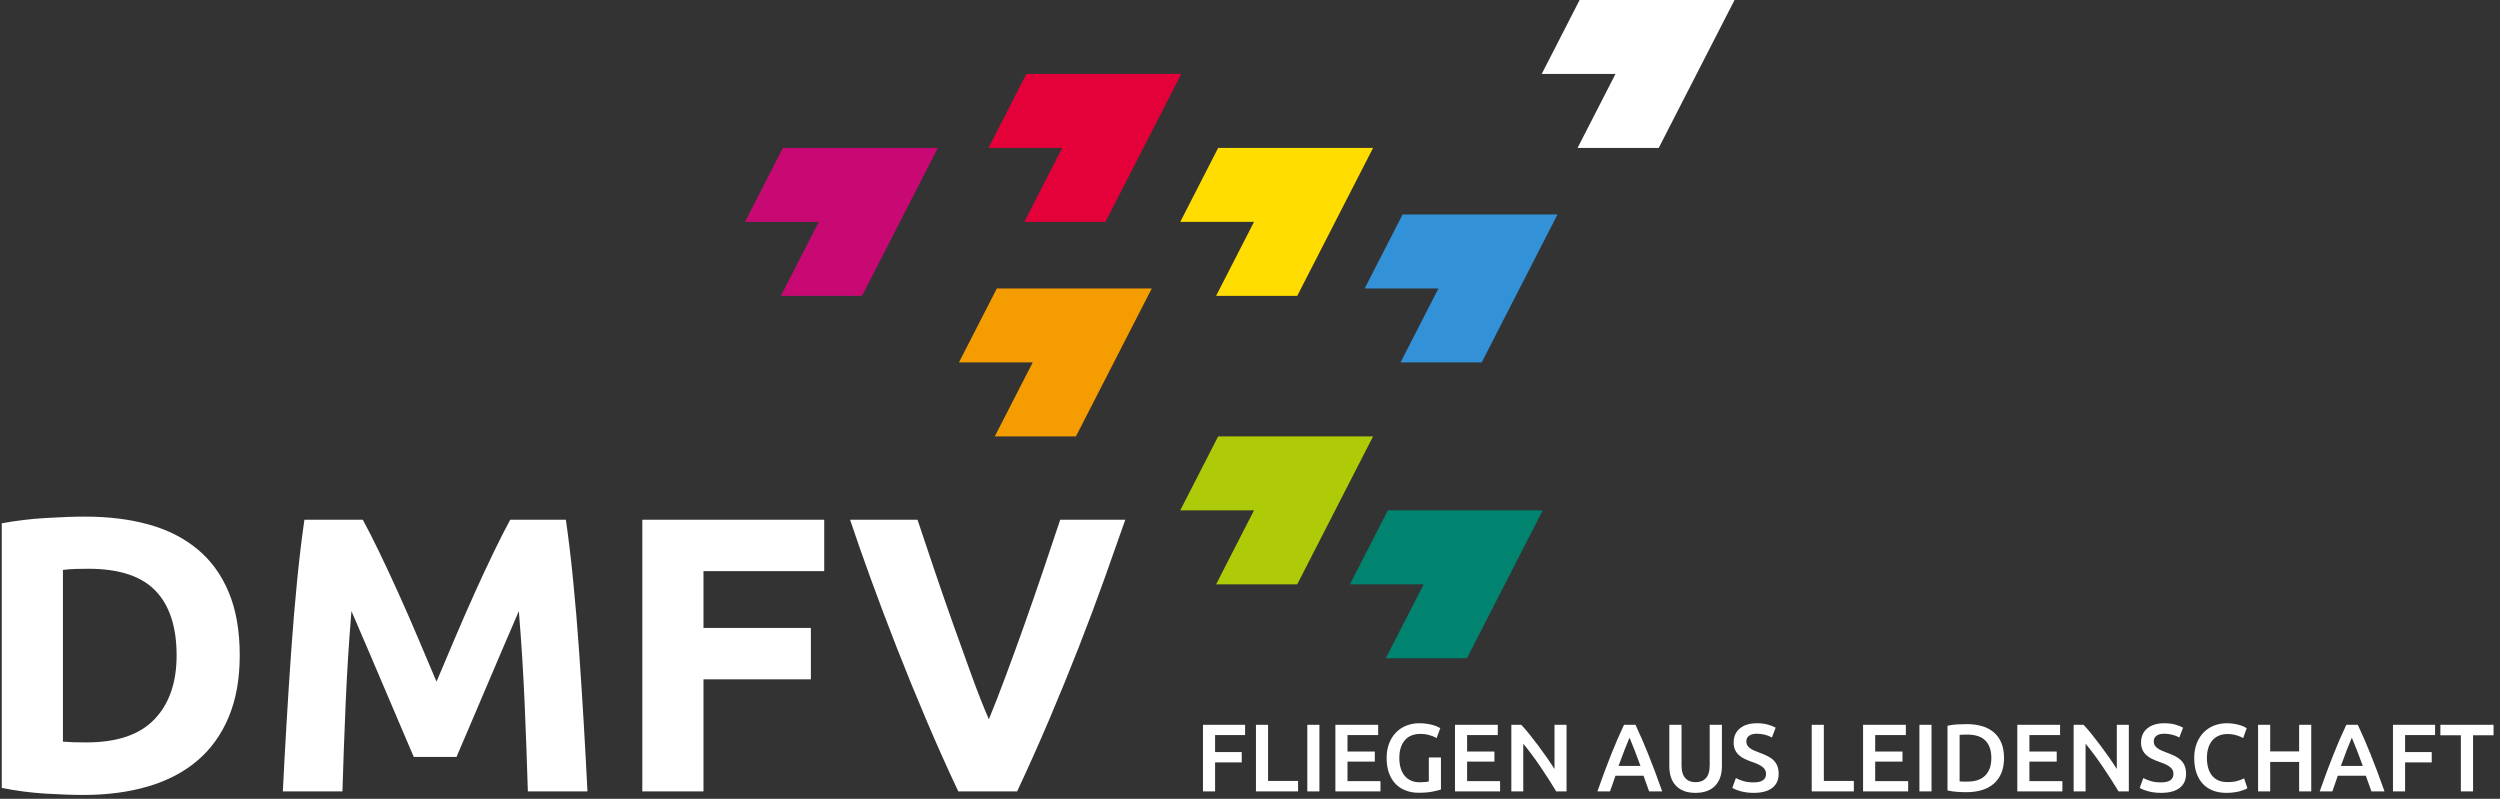 <?xml version="1.0" encoding="UTF-8"?>
<svg width="338px" height="108px" viewBox="0 0 338 108" version="1.1" xmlns="http://www.w3.org/2000/svg" xmlns:xlink="http://www.w3.org/1999/xlink">
    <rect x="0" y="0" width="338" height="108" fill="#333333" stroke="none"/>
    <!-- Generator: Sketch 53.2 (72643) - https://sketchapp.com -->
    <title>dmfv-logo-neg</title>
    <desc>Created with Sketch.</desc>
    <g id="Assets" stroke="none" stroke-width="1" fill="none" fill-rule="evenodd">
        <g transform="translate(-385, -31)" id="dmfv-logo-neg">
            <g transform="translate(381, 31)">
                <polygon id="Combined-Shape" fill="#FFFFFF" points="235.947 5 238.51 0 217.565 0 212.439 10 222.413 10 217.287 20 228.258 20"></polygon>
                <polygon id="Combined-Shape-Copy" fill="#C80973" points="128.231 25 130.794 20 109.849 20 104.724 30 114.697 30 109.572 40 120.543 40"></polygon>
                <polygon id="Combined-Shape-Copy-2" fill="#E4013A" points="161.144 15 163.707 10 142.762 10 137.637 20 147.61 20 142.485 30 153.456 30"></polygon>
                <polygon id="Combined-Shape-Copy-3" fill="#FFDD00" points="187.076 25 189.639 20 168.694 20 163.568 30 173.542 30 168.416 40 179.387 40"></polygon>
                <polygon id="Combined-Shape-Copy-4" fill="#3391D8" points="212.01 34 214.573 29 193.628 29 188.502 39 198.476 39 193.351 49 204.322 49"></polygon>
                <polygon id="Combined-Shape-Copy-5" fill="#F59C00" points="157.155 44 159.718 39 138.773 39 133.647 49 143.621 49 138.495 59 149.466 59"></polygon>
                <polygon id="Combined-Shape-Copy-6" fill="#AFCB08" points="187.076 64 189.639 59 168.694 59 163.568 69 173.542 69 168.416 79 179.387 79"></polygon>
                <polygon id="Combined-Shape-Copy-7" fill="#00836F" points="210.015 74 212.578 69 191.633 69 186.508 79 196.481 79 191.356 89 202.327 89"></polygon>
                <path d="M12.508,100.269 C12.897,100.304 13.347,100.331 13.86,100.349 C14.372,100.366 14.981,100.375 15.688,100.375 C19.822,100.375 22.887,99.333 24.884,97.248 C26.88,95.163 27.878,92.284 27.878,88.609 C27.878,84.758 26.924,81.843 25.016,79.864 C23.108,77.885 20.087,76.896 15.953,76.896 C15.388,76.896 14.805,76.905 14.204,76.922 C13.603,76.94 13.038,76.984 12.508,77.055 L12.508,100.269 Z M36.411,88.609 C36.411,91.789 35.916,94.563 34.927,96.93 C33.938,99.297 32.533,101.258 30.713,102.813 C28.894,104.368 26.677,105.534 24.062,106.311 C21.447,107.088 18.515,107.477 15.264,107.477 C13.78,107.477 12.049,107.415 10.07,107.291 C8.091,107.168 6.148,106.912 4.24,106.523 L4.24,70.748 C6.148,70.395 8.135,70.156 10.203,70.032 C12.27,69.909 14.045,69.847 15.529,69.847 C18.674,69.847 21.527,70.2 24.088,70.907 C26.65,71.614 28.85,72.727 30.687,74.246 C32.524,75.765 33.938,77.709 34.927,80.076 C35.916,82.443 36.411,85.288 36.411,88.609 Z M53.053,70.271 C53.689,71.437 54.422,72.877 55.252,74.591 C56.083,76.304 56.948,78.159 57.849,80.156 C58.751,82.152 59.643,84.192 60.526,86.277 C61.409,88.362 62.24,90.323 63.017,92.16 C63.794,90.323 64.625,88.362 65.508,86.277 C66.391,84.192 67.283,82.152 68.184,80.156 C69.086,78.159 69.951,76.304 70.781,74.591 C71.612,72.877 72.345,71.437 72.981,70.271 L80.507,70.271 C80.86,72.709 81.187,75.438 81.487,78.46 C81.788,81.481 82.053,84.625 82.282,87.894 C82.512,91.162 82.724,94.439 82.918,97.725 C83.113,101.011 83.281,104.103 83.422,107 L75.366,107 C75.26,103.431 75.119,99.545 74.942,95.34 C74.765,91.135 74.5,86.895 74.147,82.62 C73.511,84.104 72.804,85.747 72.027,87.549 C71.25,89.351 70.481,91.153 69.722,92.955 C68.962,94.757 68.229,96.479 67.522,98.123 C66.815,99.766 66.215,101.17 65.72,102.336 L59.943,102.336 C59.448,101.17 58.848,99.766 58.141,98.123 C57.434,96.479 56.701,94.757 55.941,92.955 C55.182,91.153 54.413,89.351 53.636,87.549 C52.859,85.747 52.152,84.104 51.516,82.62 C51.163,86.895 50.898,91.135 50.721,95.34 C50.544,99.545 50.403,103.431 50.297,107 L42.241,107 C42.382,104.103 42.55,101.011 42.745,97.725 C42.939,94.439 43.151,91.162 43.38,87.894 C43.61,84.625 43.875,81.481 44.175,78.46 C44.476,75.438 44.803,72.709 45.156,70.271 L53.053,70.271 Z M90.842,107 L90.842,70.271 L115.434,70.271 L115.434,77.214 L99.11,77.214 L99.11,84.899 L113.632,84.899 L113.632,91.842 L99.11,91.842 L99.11,107 L90.842,107 Z M133.56,107 C132.111,103.926 130.68,100.728 129.267,97.407 C127.854,94.086 126.511,90.8 125.239,87.549 C123.967,84.298 122.792,81.189 121.715,78.221 C120.637,75.253 119.709,72.603 118.932,70.271 L128.048,70.271 C128.755,72.391 129.523,74.679 130.353,77.135 C131.184,79.59 132.032,82.037 132.898,84.475 C133.763,86.913 134.602,89.245 135.415,91.471 C136.228,93.697 136.987,95.623 137.694,97.248 C138.365,95.623 139.116,93.697 139.946,91.471 C140.777,89.245 141.625,86.913 142.49,84.475 C143.356,82.037 144.204,79.59 145.035,77.135 C145.865,74.679 146.633,72.391 147.34,70.271 L156.138,70.271 C155.325,72.603 154.389,75.253 153.329,78.221 C152.269,81.189 151.103,84.298 149.831,87.549 C148.559,90.8 147.216,94.086 145.803,97.407 C144.39,100.728 142.959,103.926 141.51,107 L133.56,107 Z" id="DMFV" fill="#FFFFFF" fill-rule="nonzero"></path>
                <path d="M166.642,107 L166.642,97.991 L172.336,97.991 L172.336,99.382 L168.28,99.382 L168.28,101.683 L171.881,101.683 L171.881,103.074 L168.28,103.074 L168.28,107 L166.642,107 Z M179.499,105.583 L179.499,107 L173.805,107 L173.805,97.991 L175.443,97.991 L175.443,105.583 L179.499,105.583 Z M180.747,97.991 L182.385,97.991 L182.385,107 L180.747,107 L180.747,97.991 Z M184.543,107 L184.543,97.991 L190.328,97.991 L190.328,99.382 L186.181,99.382 L186.181,101.605 L189.873,101.605 L189.873,102.97 L186.181,102.97 L186.181,105.609 L190.64,105.609 L190.64,107 L184.543,107 Z M196.048,99.226 C195.121,99.226 194.412,99.514 193.923,100.091 C193.433,100.667 193.188,101.466 193.188,102.489 C193.188,102.974 193.247,103.418 193.364,103.822 C193.481,104.225 193.654,104.569 193.884,104.855 C194.113,105.141 194.399,105.364 194.742,105.525 C195.084,105.685 195.485,105.765 195.944,105.765 C196.23,105.765 196.477,105.754 196.685,105.733 C196.893,105.711 197.058,105.683 197.179,105.648 L197.179,102.411 L198.817,102.411 L198.817,106.74 C198.592,106.827 198.21,106.922 197.673,107.026 C197.136,107.13 196.516,107.182 195.814,107.182 C195.164,107.182 194.57,107.078 194.033,106.87 C193.496,106.662 193.039,106.359 192.662,105.96 C192.285,105.561 191.992,105.072 191.784,104.491 C191.576,103.91 191.472,103.243 191.472,102.489 C191.472,101.735 191.587,101.068 191.817,100.487 C192.046,99.906 192.36,99.415 192.759,99.011 C193.158,98.608 193.626,98.303 194.163,98.095 C194.7,97.887 195.272,97.783 195.879,97.783 C196.295,97.783 196.666,97.811 196.991,97.868 C197.316,97.924 197.595,97.987 197.829,98.056 C198.063,98.125 198.256,98.199 198.408,98.277 C198.559,98.355 198.665,98.411 198.726,98.446 L198.232,99.785 C197.972,99.629 197.649,99.497 197.264,99.388 C196.878,99.28 196.473,99.226 196.048,99.226 Z M200.715,107 L200.715,97.991 L206.5,97.991 L206.5,99.382 L202.353,99.382 L202.353,101.605 L206.045,101.605 L206.045,102.97 L202.353,102.97 L202.353,105.609 L206.812,105.609 L206.812,107 L200.715,107 Z M214.404,107 C214.109,106.506 213.78,105.975 213.416,105.407 C213.052,104.84 212.675,104.268 212.285,103.692 C211.895,103.115 211.499,102.556 211.096,102.014 C210.693,101.473 210.309,100.985 209.945,100.552 L209.945,107 L208.333,107 L208.333,97.991 L209.672,97.991 C210.019,98.355 210.391,98.786 210.79,99.284 C211.189,99.783 211.59,100.301 211.993,100.838 C212.396,101.375 212.786,101.915 213.163,102.457 C213.54,102.998 213.875,103.503 214.17,103.971 L214.17,97.991 L215.795,97.991 L215.795,107 L214.404,107 Z M226.962,107 C226.841,106.645 226.715,106.294 226.585,105.947 C226.455,105.6 226.329,105.245 226.208,104.881 L222.412,104.881 C222.291,105.245 222.167,105.602 222.042,105.954 C221.916,106.305 221.792,106.653 221.671,107 L219.968,107 C220.306,106.038 220.627,105.15 220.93,104.335 C221.233,103.52 221.53,102.749 221.821,102.021 C222.111,101.293 222.399,100.6 222.685,99.941 C222.971,99.282 223.266,98.632 223.569,97.991 L225.116,97.991 C225.419,98.632 225.714,99.282 226,99.941 C226.286,100.6 226.574,101.293 226.865,102.021 C227.155,102.749 227.454,103.52 227.762,104.335 C228.069,105.15 228.392,106.038 228.73,107 L226.962,107 Z M224.31,99.733 C224.111,100.192 223.883,100.751 223.628,101.41 C223.372,102.069 223.105,102.784 222.828,103.555 L225.792,103.555 C225.515,102.784 225.246,102.064 224.986,101.397 C224.726,100.73 224.501,100.175 224.31,99.733 Z M233.228,107.195 C232.613,107.195 232.084,107.106 231.642,106.928 C231.2,106.751 230.834,106.502 230.544,106.181 C230.253,105.86 230.039,105.483 229.9,105.05 C229.761,104.617 229.692,104.14 229.692,103.62 L229.692,97.991 L231.343,97.991 L231.343,103.464 C231.343,103.871 231.389,104.22 231.48,104.51 C231.571,104.801 231.701,105.037 231.87,105.219 C232.039,105.401 232.238,105.535 232.468,105.622 C232.697,105.709 232.955,105.752 233.241,105.752 C233.527,105.752 233.787,105.709 234.021,105.622 C234.255,105.535 234.457,105.401 234.626,105.219 C234.795,105.037 234.925,104.801 235.016,104.51 C235.107,104.22 235.152,103.871 235.152,103.464 L235.152,97.991 L236.803,97.991 L236.803,103.62 C236.803,104.14 236.732,104.617 236.589,105.05 C236.446,105.483 236.229,105.86 235.939,106.181 C235.648,106.502 235.278,106.751 234.827,106.928 C234.376,107.106 233.843,107.195 233.228,107.195 Z M241.08,105.778 C241.669,105.778 242.098,105.678 242.367,105.479 C242.636,105.28 242.77,104.998 242.77,104.634 C242.77,104.417 242.725,104.231 242.634,104.075 C242.543,103.919 242.413,103.778 242.244,103.653 C242.075,103.527 241.869,103.41 241.626,103.302 C241.383,103.193 241.106,103.087 240.794,102.983 C240.482,102.87 240.181,102.747 239.891,102.612 C239.6,102.478 239.345,102.311 239.124,102.112 C238.903,101.913 238.725,101.674 238.591,101.397 C238.456,101.12 238.389,100.786 238.389,100.396 C238.389,99.581 238.671,98.942 239.234,98.478 C239.797,98.015 240.564,97.783 241.535,97.783 C242.098,97.783 242.599,97.846 243.037,97.972 C243.474,98.097 243.819,98.234 244.07,98.381 L243.563,99.707 C243.268,99.542 242.946,99.417 242.595,99.33 C242.244,99.243 241.882,99.2 241.509,99.2 C241.067,99.2 240.723,99.291 240.476,99.473 C240.229,99.655 240.105,99.911 240.105,100.24 C240.105,100.439 240.146,100.61 240.229,100.754 C240.311,100.897 240.428,101.024 240.58,101.137 C240.731,101.25 240.909,101.354 241.113,101.449 C241.316,101.544 241.539,101.635 241.782,101.722 C242.207,101.878 242.586,102.036 242.92,102.197 C243.253,102.357 243.535,102.547 243.765,102.769 C243.994,102.99 244.17,103.249 244.291,103.549 C244.412,103.848 244.473,104.209 244.473,104.634 C244.473,105.449 244.185,106.079 243.609,106.525 C243.032,106.972 242.189,107.195 241.08,107.195 C240.707,107.195 240.367,107.171 240.06,107.124 C239.752,107.076 239.479,107.017 239.241,106.948 C239.002,106.879 238.796,106.807 238.623,106.734 C238.45,106.66 238.311,106.593 238.207,106.532 L238.688,105.193 C238.922,105.323 239.238,105.453 239.637,105.583 C240.036,105.713 240.517,105.778 241.08,105.778 Z M254.639,105.583 L254.639,107 L248.945,107 L248.945,97.991 L250.583,97.991 L250.583,105.583 L254.639,105.583 Z M255.887,107 L255.887,97.991 L261.672,97.991 L261.672,99.382 L257.525,99.382 L257.525,101.605 L261.217,101.605 L261.217,102.97 L257.525,102.97 L257.525,105.609 L261.984,105.609 L261.984,107 L255.887,107 Z M263.505,97.991 L265.143,97.991 L265.143,107 L263.505,107 L263.505,97.991 Z M268.939,105.648 C269.034,105.657 269.16,105.663 269.316,105.668 C269.472,105.672 269.684,105.674 269.953,105.674 C271.054,105.674 271.875,105.395 272.417,104.835 C272.958,104.276 273.229,103.494 273.229,102.489 C273.229,101.466 272.965,100.682 272.436,100.136 C271.907,99.59 271.088,99.317 269.979,99.317 C269.494,99.317 269.147,99.33 268.939,99.356 L268.939,105.648 Z M274.945,102.489 C274.945,103.269 274.824,103.947 274.581,104.523 C274.338,105.1 273.994,105.581 273.548,105.966 C273.101,106.352 272.564,106.638 271.936,106.825 C271.307,107.011 270.612,107.104 269.849,107.104 C269.485,107.104 269.073,107.089 268.614,107.058 C268.155,107.028 267.717,106.965 267.301,106.87 L267.301,98.121 C267.717,98.026 268.159,97.965 268.627,97.939 C269.095,97.913 269.511,97.9 269.875,97.9 C270.629,97.9 271.318,97.989 271.942,98.166 C272.566,98.344 273.101,98.621 273.548,98.999 C273.994,99.376 274.338,99.852 274.581,100.428 C274.824,101.005 274.945,101.692 274.945,102.489 Z M276.739,107 L276.739,97.991 L282.524,97.991 L282.524,99.382 L278.377,99.382 L278.377,101.605 L282.069,101.605 L282.069,102.97 L278.377,102.97 L278.377,105.609 L282.836,105.609 L282.836,107 L276.739,107 Z M290.428,107 C290.133,106.506 289.804,105.975 289.44,105.407 C289.076,104.84 288.699,104.268 288.309,103.692 C287.919,103.115 287.523,102.556 287.12,102.014 C286.717,101.473 286.333,100.985 285.969,100.552 L285.969,107 L284.357,107 L284.357,97.991 L285.696,97.991 C286.043,98.355 286.415,98.786 286.814,99.284 C287.213,99.783 287.614,100.301 288.017,100.838 C288.42,101.375 288.81,101.915 289.187,102.457 C289.564,102.998 289.899,103.503 290.194,103.971 L290.194,97.991 L291.819,97.991 L291.819,107 L290.428,107 Z M296.161,105.778 C296.75,105.778 297.179,105.678 297.448,105.479 C297.717,105.28 297.851,104.998 297.851,104.634 C297.851,104.417 297.806,104.231 297.715,104.075 C297.624,103.919 297.494,103.778 297.325,103.653 C297.156,103.527 296.95,103.41 296.707,103.302 C296.464,103.193 296.187,103.087 295.875,102.983 C295.563,102.87 295.262,102.747 294.972,102.612 C294.681,102.478 294.426,102.311 294.205,102.112 C293.984,101.913 293.806,101.674 293.672,101.397 C293.537,101.12 293.47,100.786 293.47,100.396 C293.47,99.581 293.752,98.942 294.315,98.478 C294.878,98.015 295.645,97.783 296.616,97.783 C297.179,97.783 297.68,97.846 298.118,97.972 C298.555,98.097 298.9,98.234 299.151,98.381 L298.644,99.707 C298.349,99.542 298.027,99.417 297.676,99.33 C297.325,99.243 296.963,99.2 296.59,99.2 C296.148,99.2 295.804,99.291 295.557,99.473 C295.31,99.655 295.186,99.911 295.186,100.24 C295.186,100.439 295.227,100.61 295.31,100.754 C295.392,100.897 295.509,101.024 295.661,101.137 C295.812,101.25 295.99,101.354 296.194,101.449 C296.397,101.544 296.62,101.635 296.863,101.722 C297.288,101.878 297.667,102.036 298.001,102.197 C298.334,102.357 298.616,102.547 298.846,102.769 C299.075,102.99 299.251,103.249 299.372,103.549 C299.493,103.848 299.554,104.209 299.554,104.634 C299.554,105.449 299.266,106.079 298.69,106.525 C298.113,106.972 297.27,107.195 296.161,107.195 C295.788,107.195 295.448,107.171 295.141,107.124 C294.833,107.076 294.56,107.017 294.322,106.948 C294.083,106.879 293.877,106.807 293.704,106.734 C293.531,106.66 293.392,106.593 293.288,106.532 L293.769,105.193 C294.003,105.323 294.319,105.453 294.718,105.583 C295.117,105.713 295.598,105.778 296.161,105.778 Z M305.001,107.195 C304.325,107.195 303.718,107.091 303.181,106.883 C302.644,106.675 302.189,106.37 301.816,105.966 C301.443,105.563 301.157,105.072 300.958,104.491 C300.759,103.91 300.659,103.243 300.659,102.489 C300.659,101.735 300.774,101.068 301.004,100.487 C301.233,99.906 301.547,99.415 301.946,99.011 C302.345,98.608 302.813,98.303 303.35,98.095 C303.887,97.887 304.464,97.783 305.079,97.783 C305.452,97.783 305.79,97.811 306.093,97.868 C306.396,97.924 306.661,97.987 306.886,98.056 C307.111,98.125 307.298,98.199 307.445,98.277 C307.592,98.355 307.696,98.411 307.757,98.446 L307.276,99.785 C307.068,99.655 306.771,99.532 306.386,99.415 C306,99.297 305.582,99.239 305.131,99.239 C304.741,99.239 304.377,99.306 304.039,99.441 C303.701,99.575 303.409,99.776 303.162,100.045 C302.915,100.314 302.722,100.652 302.583,101.059 C302.444,101.466 302.375,101.939 302.375,102.476 C302.375,102.953 302.429,103.39 302.538,103.789 C302.646,104.188 302.813,104.532 303.038,104.823 C303.263,105.113 303.549,105.338 303.896,105.499 C304.243,105.659 304.659,105.739 305.144,105.739 C305.725,105.739 306.197,105.681 306.561,105.564 C306.925,105.446 307.207,105.336 307.406,105.232 L307.848,106.571 C307.744,106.64 307.603,106.71 307.426,106.779 C307.248,106.848 307.038,106.915 306.795,106.981 C306.552,107.046 306.279,107.097 305.976,107.136 C305.673,107.175 305.348,107.195 305.001,107.195 Z M314.842,97.991 L316.48,97.991 L316.48,107 L314.842,107 L314.842,103.009 L310.929,103.009 L310.929,107 L309.291,107 L309.291,97.991 L310.929,97.991 L310.929,101.592 L314.842,101.592 L314.842,97.991 Z M324.618,107 C324.497,106.645 324.371,106.294 324.241,105.947 C324.111,105.6 323.985,105.245 323.864,104.881 L320.068,104.881 C319.947,105.245 319.823,105.602 319.698,105.954 C319.572,106.305 319.448,106.653 319.327,107 L317.624,107 C317.962,106.038 318.283,105.15 318.586,104.335 C318.889,103.52 319.186,102.749 319.477,102.021 C319.767,101.293 320.055,100.6 320.341,99.941 C320.627,99.282 320.922,98.632 321.225,97.991 L322.772,97.991 C323.075,98.632 323.37,99.282 323.656,99.941 C323.942,100.6 324.23,101.293 324.521,102.021 C324.811,102.749 325.11,103.52 325.418,104.335 C325.725,105.15 326.048,106.038 326.386,107 L324.618,107 Z M321.966,99.733 C321.767,100.192 321.539,100.751 321.284,101.41 C321.028,102.069 320.761,102.784 320.484,103.555 L323.448,103.555 C323.171,102.784 322.902,102.064 322.642,101.397 C322.382,100.73 322.157,100.175 321.966,99.733 Z M327.53,107 L327.53,97.991 L333.224,97.991 L333.224,99.382 L329.168,99.382 L329.168,101.683 L332.769,101.683 L332.769,103.074 L329.168,103.074 L329.168,107 L327.53,107 Z M341.128,97.991 L341.128,99.408 L338.359,99.408 L338.359,107 L336.708,107 L336.708,99.408 L333.939,99.408 L333.939,97.991 L341.128,97.991 Z" id="FLIEGENAUSLEIDENSCHAFT" fill="#FFFFFF" fill-rule="nonzero"></path>
            </g>
        </g>
    </g>
</svg>